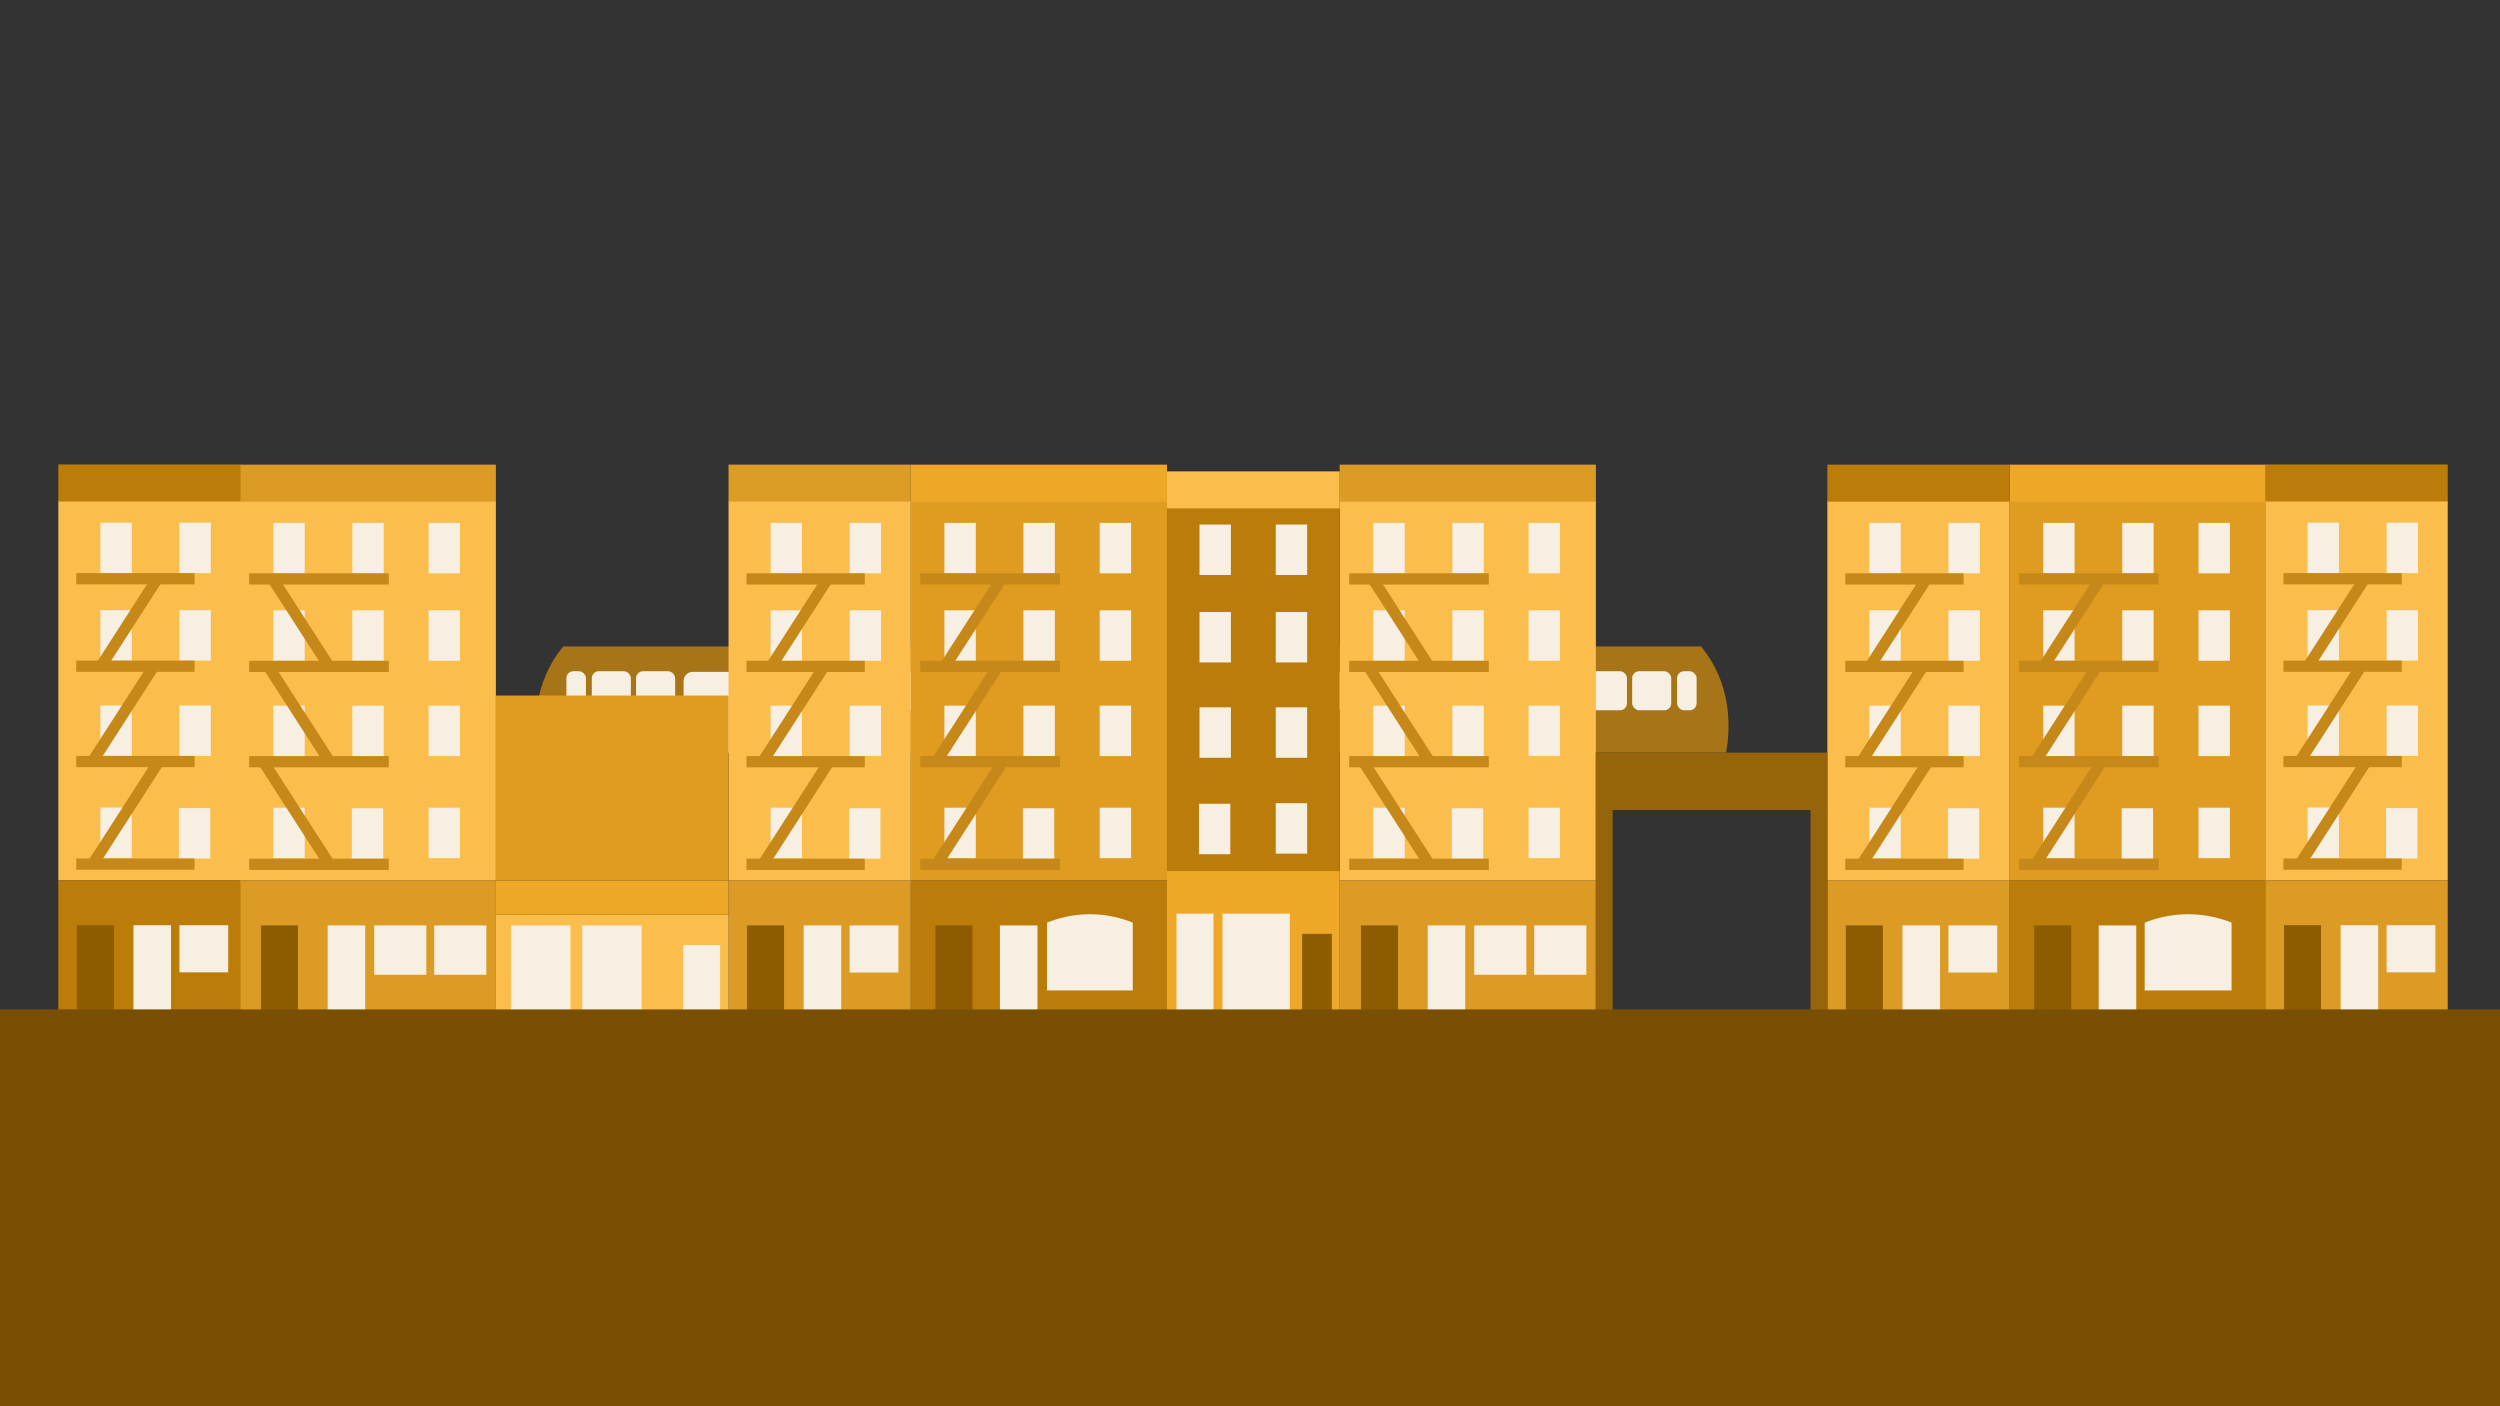 <?xml version="1.0" encoding="UTF-8"?>
<svg xmlns="http://www.w3.org/2000/svg" viewBox="0 0 3840 2160">
  <rect x="0" y="0" width="3840" height="2160" fill="#333333" stroke="none"/>
  <g id="tourComponents-fade-1">
    <g id="tourComponents-fade-1-animation">
      <path d="M2651.39,1156h-908.39v-163h869.83c5.88,7.13,11.58,15.1,16.79,24,31.19,53.27,26.94,108.99,21.77,139Z" style="fill: #a77417; stroke-width: 0px;"/>
      <path d="M2347.78,1032h64.44c7.61,0,13.78,6.17,13.78,13.78v110.22h-92v-110.22c0-7.61,6.17-13.78,13.78-13.78Z" style="fill: #f7efe2; stroke-width: 0px;"/>
      <path d="M1955.78,1032h64.44c7.61,0,13.78,6.17,13.78,13.78v110.22h-92v-110.22c0-7.61,6.17-13.78,13.78-13.78Z" style="fill: #f7efe2; stroke-width: 0px;"/>
      <rect x="2052" y="1031" width="60" height="60" rx="10.72" ry="10.72" style="fill: #f7efe2; stroke-width: 0px;"/>
      <rect x="2120" y="1031" width="60" height="60" rx="10.72" ry="10.72" style="fill: #f7efe2; stroke-width: 0px;"/>
      <rect x="2189" y="1031" width="60" height="60" rx="10.72" ry="10.72" style="fill: #f7efe2; stroke-width: 0px;"/>
      <rect x="2258" y="1031" width="60" height="60" rx="10.72" ry="10.72" style="fill: #f7efe2; stroke-width: 0px;"/>
      <rect x="2439" y="1031" width="60" height="60" rx="10.72" ry="10.72" style="fill: #f7efe2; stroke-width: 0px;"/>
      <rect x="2507" y="1031" width="60" height="60" rx="10.72" ry="10.72" style="fill: #f7efe2; stroke-width: 0px;"/>
      <rect x="2576" y="1031" width="30" height="60" rx="10.72" ry="10.72" style="fill: #f7efe2; stroke-width: 0px;"/>
      <rect x="1864" y="1031" width="60" height="60" rx="10.72" ry="10.72" transform="translate(3788 2122) rotate(180)" style="fill: #f7efe2; stroke-width: 0px;"/>
      <rect x="1796" y="1031" width="60" height="60" rx="10.72" ry="10.72" transform="translate(3652 2122) rotate(180)" style="fill: #f7efe2; stroke-width: 0px;"/>
      <rect x="1757" y="1031" width="30" height="60" rx="10.72" ry="10.72" transform="translate(3544 2122) rotate(180)" style="fill: #f7efe2; stroke-width: 0px;"/>
      <path d="M826.61,1156h906.39v-163h-867.92c-5.87,7.13-11.55,15.1-16.75,24-31.13,53.27-26.88,108.99-21.72,139Z" style="fill: #a77417; stroke-width: 0px;"/>
      <path d="M1050,1032h92v110.22c0,7.61-6.17,13.78-13.78,13.78h-64.44c-7.61,0-13.78-6.17-13.78-13.78v-110.22h0Z" transform="translate(2192 2188) rotate(180)" style="fill: #f7efe2; stroke-width: 0px;"/>
      <path d="M1442,1032h92v110.22c0,7.61-6.17,13.78-13.78,13.78h-64.44c-7.61,0-13.78-6.17-13.78-13.78v-110.22h0Z" transform="translate(2976 2188) rotate(180)" style="fill: #f7efe2; stroke-width: 0px;"/>
      <rect x="1364" y="1031" width="60" height="60" rx="10.72" ry="10.72" transform="translate(2788 2122) rotate(180)" style="fill: #f7efe2; stroke-width: 0px;"/>
      <rect x="1296" y="1031" width="60" height="60" rx="10.72" ry="10.72" transform="translate(2652 2122) rotate(180)" style="fill: #f7efe2; stroke-width: 0px;"/>
      <rect x="1227" y="1031" width="60" height="60" rx="10.72" ry="10.72" transform="translate(2514 2122) rotate(180)" style="fill: #f7efe2; stroke-width: 0px;"/>
      <rect x="1158" y="1031" width="60" height="60" rx="10.72" ry="10.72" transform="translate(2376 2122) rotate(180)" style="fill: #f7efe2; stroke-width: 0px;"/>
      <rect x="977" y="1031" width="60" height="60" rx="10.72" ry="10.72" transform="translate(2014 2122) rotate(180)" style="fill: #f7efe2; stroke-width: 0px;"/>
      <rect x="909" y="1031" width="60" height="60" rx="10.72" ry="10.72" transform="translate(1878 2122) rotate(180)" style="fill: #f7efe2; stroke-width: 0px;"/>
      <rect x="870" y="1031" width="30" height="60" rx="10.72" ry="10.72" transform="translate(1770 2122) rotate(180)" style="fill: #f7efe2; stroke-width: 0px;"/>
      <rect x="1552" y="1031" width="60" height="60" rx="10.72" ry="10.72" style="fill: #f7efe2; stroke-width: 0px;"/>
      <rect x="1620" y="1031" width="60" height="60" rx="10.72" ry="10.72" style="fill: #f7efe2; stroke-width: 0px;"/>
      <rect x="1689" y="1031" width="30" height="60" rx="10.72" ry="10.72" style="fill: #f7efe2; stroke-width: 0px;"/>
    </g>
  </g>
  <g id="tourComponents-move">
    <rect x="1398.92" y="769.53" width="393.56" height="583.02" style="fill: #e09c21; stroke-width: 0px;"/>
    <rect x="1398.92" y="713.69" width="393.56" height="56.84" style="fill: #eea727; stroke-width: 0px;"/>
    <rect x="1398.92" y="1352.55" width="393.56" height="198.93" style="fill: #bb7c09; stroke-width: 0px;"/>
    <rect x="1450.59" y="803.12" width="48.23" height="77.51" style="fill: #f7efe2; stroke-width: 0px;"/>
    <rect x="1450.59" y="937.46" width="48.23" height="77.51" style="fill: #f7efe2; stroke-width: 0px;"/>
    <rect x="1450.59" y="1083.86" width="48.23" height="77.51" style="fill: #f7efe2; stroke-width: 0px;"/>
    <rect x="1450.59" y="1240.59" width="48.23" height="77.51" style="fill: #f7efe2; stroke-width: 0px;"/>
    <rect x="1572.02" y="803.12" width="48.23" height="77.51" style="fill: #f7efe2; stroke-width: 0px;"/>
    <rect x="1572.02" y="937.46" width="48.23" height="77.51" style="fill: #f7efe2; stroke-width: 0px;"/>
    <rect x="1572.02" y="1083.86" width="48.23" height="77.51" style="fill: #f7efe2; stroke-width: 0px;"/>
    <rect x="1571.16" y="1241.46" width="48.23" height="77.51" style="fill: #f7efe2; stroke-width: 0px;"/>
    <rect x="1689.14" y="803.12" width="48.23" height="77.51" style="fill: #f7efe2; stroke-width: 0px;"/>
    <rect x="1689.14" y="937.46" width="48.23" height="77.51" style="fill: #f7efe2; stroke-width: 0px;"/>
    <rect x="1689.14" y="1083.86" width="48.23" height="77.51" style="fill: #f7efe2; stroke-width: 0px;"/>
    <rect x="1689.14" y="1240.59" width="48.23" height="77.51" style="fill: #f7efe2; stroke-width: 0px;"/>
    <rect x="1436.81" y="1421.44" width="56.84" height="130.04" style="fill: #8d5b00; stroke-width: 0px;"/>
    <path d="M1739.95,1521.34h-131.76v-104.2c15.57-6.25,38.37-12.97,66.21-12.92,27.52.05,50.07,6.71,65.55,12.92v104.2Z" style="fill: #f7efe2; stroke-width: 0px;"/>
    <rect x="1535.85" y="1421.44" width="57.7" height="130.04" style="fill: #f7efe2; stroke-width: 0px;"/>
    <rect x="1413.56" y="1014.97" width="214.43" height="17.22" style="fill: #c58819; stroke-width: 0px;"/>
    <rect x="1413.56" y="1161.37" width="214.43" height="17.22" style="fill: #c58819; stroke-width: 0px;"/>
    <rect x="1413.56" y="880.62" width="214.43" height="17.22" style="fill: #c58819; stroke-width: 0px;"/>
    <rect x="1413.56" y="1318.96" width="214.43" height="17.22" style="fill: #c58819; stroke-width: 0px;"/>
    <rect x="1399.35" y="1239.51" width="181.28" height="17.22" transform="translate(-365.96 1825.46) rotate(-57.23)" style="fill: #c58819; stroke-width: 0px;"/>
    <rect x="1395.09" y="1087.93" width="181.28" height="17.22" transform="translate(-240.46 1752.34) rotate(-57.23)" style="fill: #c58819; stroke-width: 0px;"/>
    <rect x="1412.89" y="949.1" width="161.98" height="17.22" transform="translate(-119.98 1695.5) rotate(-57.23)" style="fill: #c58819; stroke-width: 0px;"/>
    <rect x="2057.72" y="769.53" width="393.56" height="583.02" style="fill: #fbbd4c; stroke-width: 0px;"/>
    <rect x="2057.72" y="713.69" width="393.56" height="56.84" style="fill: #db9b25; stroke-width: 0px;"/>
    <rect x="2057.72" y="1352.55" width="393.56" height="198.93" style="fill: #db9b25; stroke-width: 0px;"/>
    <rect x="2109.39" y="803.12" width="48.23" height="77.51" style="fill: #f7efe2; stroke-width: 0px;"/>
    <rect x="2109.39" y="937.46" width="48.23" height="77.51" style="fill: #f7efe2; stroke-width: 0px;"/>
    <rect x="2109.39" y="1083.86" width="48.23" height="77.51" style="fill: #f7efe2; stroke-width: 0px;"/>
    <rect x="2109.39" y="1240.59" width="48.23" height="77.51" style="fill: #f7efe2; stroke-width: 0px;"/>
    <rect x="2230.82" y="803.12" width="48.23" height="77.51" style="fill: #f7efe2; stroke-width: 0px;"/>
    <rect x="2230.82" y="937.46" width="48.23" height="77.51" style="fill: #f7efe2; stroke-width: 0px;"/>
    <rect x="2230.82" y="1083.86" width="48.23" height="77.51" style="fill: #f7efe2; stroke-width: 0px;"/>
    <rect x="2229.96" y="1241.46" width="48.23" height="77.51" style="fill: #f7efe2; stroke-width: 0px;"/>
    <rect x="2347.94" y="803.12" width="48.23" height="77.51" style="fill: #f7efe2; stroke-width: 0px;"/>
    <rect x="2347.94" y="937.46" width="48.23" height="77.51" style="fill: #f7efe2; stroke-width: 0px;"/>
    <rect x="2347.94" y="1083.86" width="48.23" height="77.51" style="fill: #f7efe2; stroke-width: 0px;"/>
    <rect x="2347.94" y="1240.59" width="48.23" height="77.51" style="fill: #f7efe2; stroke-width: 0px;"/>
    <rect x="2090.45" y="1421.44" width="56.84" height="130.04" style="fill: #8d5b00; stroke-width: 0px;"/>
    <rect x="2192.93" y="1421.44" width="57.7" height="130.04" style="fill: #f7efe2; stroke-width: 0px;"/>
    <rect x="2072.36" y="1014.97" width="214.43" height="17.22" style="fill: #c58819; stroke-width: 0px;"/>
    <rect x="2072.36" y="1161.37" width="214.43" height="17.22" style="fill: #c58819; stroke-width: 0px;"/>
    <rect x="2072.36" y="880.62" width="214.43" height="17.22" style="fill: #c58819; stroke-width: 0px;"/>
    <rect x="2072.36" y="1318.96" width="214.43" height="17.22" style="fill: #c58819; stroke-width: 0px;"/>
    <rect x="2053.89" y="1239.51" width="181.28" height="17.22" transform="translate(2255.74 3726.92) rotate(-122.77)" style="fill: #c58819; stroke-width: 0px;"/>
    <rect x="2058.15" y="1087.93" width="181.28" height="17.22" transform="translate(2389.76 3496.88) rotate(-122.77)" style="fill: #c58819; stroke-width: 0px;"/>
    <rect x="2071.69" y="949.1" width="161.98" height="17.22" transform="translate(2512.5 3286.17) rotate(-122.77)" style="fill: #c58819; stroke-width: 0px;"/>
    <rect x="2264.4" y="1421.44" width="80.09" height="75.78" style="fill: #f7efe2; stroke-width: 0px;"/>
    <rect x="2356.55" y="1421.44" width="80.09" height="75.78" style="fill: #f7efe2; stroke-width: 0px;"/>
    <rect x="1792.48" y="779.87" width="265.24" height="558.04" style="fill: #bb7c09; stroke-width: 0px;"/>
    <rect x="1792.48" y="1337.91" width="265.24" height="213.57" style="fill: #eea727; stroke-width: 0px;"/>
    <rect x="1792.48" y="724.03" width="265.24" height="56.84" style="fill: #fbbd4c; stroke-width: 0px;"/>
    <rect x="1842.43" y="805.7" width="48.23" height="77.51" style="fill: #f7efe2; stroke-width: 0px;"/>
    <rect x="1842.43" y="940.04" width="48.23" height="77.51" style="fill: #f7efe2; stroke-width: 0px;"/>
    <rect x="1842.43" y="1086.44" width="48.23" height="77.51" style="fill: #f7efe2; stroke-width: 0px;"/>
    <rect x="1841.57" y="1234.57" width="48.23" height="77.51" style="fill: #f7efe2; stroke-width: 0px;"/>
    <rect x="1959.55" y="805.7" width="48.23" height="77.51" style="fill: #f7efe2; stroke-width: 0px;"/>
    <rect x="1959.55" y="940.04" width="48.23" height="77.51" style="fill: #f7efe2; stroke-width: 0px;"/>
    <rect x="1959.55" y="1086.44" width="48.23" height="77.51" style="fill: #f7efe2; stroke-width: 0px;"/>
    <rect x="1959.55" y="1233.71" width="48.23" height="77.51" style="fill: #f7efe2; stroke-width: 0px;"/>
    <rect x="1807.12" y="1403.36" width="56.84" height="148.12" style="fill: #f7efe2; stroke-width: 0px;"/>
    <rect x="1877.74" y="1403.36" width="103.34" height="148.12" style="fill: #f7efe2; stroke-width: 0px;"/>
    <rect x="2000.02" y="1434.36" width="45.64" height="117.12" style="fill: #8d5b00; stroke-width: 0px;"/>
    <rect x="1119.04" y="769.53" width="279.88" height="583.02" style="fill: #fbbd4c; stroke-width: 0px;"/>
    <rect x="1119.04" y="713.69" width="279.88" height="56.84" style="fill: #db9d25; stroke-width: 0px;"/>
    <rect x="1119.04" y="1352.55" width="279.88" height="198.93" style="fill: #db9b25; stroke-width: 0px;"/>
    <rect x="1183.63" y="803.12" width="48.23" height="77.51" style="fill: #f7efe2; stroke-width: 0px;"/>
    <rect x="1183.63" y="937.46" width="48.23" height="77.51" style="fill: #f7efe2; stroke-width: 0px;"/>
    <rect x="1183.63" y="1083.86" width="48.23" height="77.51" style="fill: #f7efe2; stroke-width: 0px;"/>
    <rect x="1183.63" y="1240.59" width="48.23" height="77.51" style="fill: #f7efe2; stroke-width: 0px;"/>
    <rect x="1305.05" y="803.12" width="48.23" height="77.51" style="fill: #f7efe2; stroke-width: 0px;"/>
    <rect x="1305.05" y="937.46" width="48.23" height="77.51" style="fill: #f7efe2; stroke-width: 0px;"/>
    <rect x="1305.05" y="1083.86" width="48.23" height="77.51" style="fill: #f7efe2; stroke-width: 0px;"/>
    <rect x="1304.19" y="1241.46" width="48.23" height="77.51" style="fill: #f7efe2; stroke-width: 0px;"/>
    <rect x="1147.46" y="1421.44" width="56.84" height="130.04" style="fill: #8d5b00; stroke-width: 0px;"/>
    <rect x="1234.44" y="1421.44" width="57.7" height="130.04" style="fill: #f7efe2; stroke-width: 0px;"/>
    <rect x="1146.6" y="1014.97" width="181.71" height="17.22" style="fill: #c58819; stroke-width: 0px;"/>
    <rect x="1146.6" y="1161.37" width="181.71" height="17.22" style="fill: #c58819; stroke-width: 0px;"/>
    <rect x="1146.6" y="880.62" width="181.71" height="17.22" style="fill: #c58819; stroke-width: 0px;"/>
    <rect x="1146.6" y="1318.96" width="181.71" height="17.22" style="fill: #c58819; stroke-width: 0px;"/>
    <rect x="1132.38" y="1239.51" width="181.28" height="17.22" transform="translate(-488.43 1600.98) rotate(-57.23)" style="fill: #c58819; stroke-width: 0px;"/>
    <rect x="1128.12" y="1087.93" width="181.28" height="17.22" transform="translate(-362.93 1527.86) rotate(-57.23)" style="fill: #c58819; stroke-width: 0px;"/>
    <rect x="1145.92" y="949.1" width="161.98" height="17.22" transform="translate(-242.45 1471.02) rotate(-57.23)" style="fill: #c58819; stroke-width: 0px;"/>
    <rect x="761.65" y="1068.36" width="357.39" height="284.19" style="fill: #e09c21; stroke-width: 0px;"/>
    <rect x="761.65" y="1405.08" width="357.39" height="146.4" style="fill: #fbbd4c; stroke-width: 0px;"/>
    <rect x="761.65" y="1352.55" width="357.39" height="52.53" style="fill: #eea727; stroke-width: 0px;"/>
    <rect x="1049.29" y="1451.58" width="56.84" height="99.9" style="fill: #f7efe2; stroke-width: 0px;"/>
    <rect x="894.27" y="1421.44" width="91.28" height="130.04" style="fill: #f7efe2; stroke-width: 0px;"/>
    <rect x="784.9" y="1421.44" width="91.28" height="130.04" style="fill: #f7efe2; stroke-width: 0px;"/>
    <rect x="1305.05" y="1421.44" width="74.92" height="72.34" style="fill: #f7efe2; stroke-width: 0px;"/>
    <rect x="368.1" y="769.53" width="393.56" height="583.02" style="fill: #fbbd4c; stroke-width: 0px;"/>
    <rect x="368.1" y="713.69" width="393.56" height="56.84" style="fill: #db9b25; stroke-width: 0px;"/>
    <rect x="368.1" y="1352.55" width="393.56" height="198.93" style="fill: #db9b25; stroke-width: 0px;"/>
    <rect x="419.77" y="803.12" width="48.23" height="77.51" style="fill: #f7efe2; stroke-width: 0px;"/>
    <rect x="419.77" y="937.46" width="48.23" height="77.51" style="fill: #f7efe2; stroke-width: 0px;"/>
    <rect x="419.77" y="1083.86" width="48.23" height="77.51" style="fill: #f7efe2; stroke-width: 0px;"/>
    <rect x="419.77" y="1240.59" width="48.23" height="77.51" style="fill: #f7efe2; stroke-width: 0px;"/>
    <rect x="541.19" y="803.12" width="48.23" height="77.51" style="fill: #f7efe2; stroke-width: 0px;"/>
    <rect x="541.19" y="937.46" width="48.23" height="77.51" style="fill: #f7efe2; stroke-width: 0px;"/>
    <rect x="541.19" y="1083.86" width="48.23" height="77.51" style="fill: #f7efe2; stroke-width: 0px;"/>
    <rect x="540.33" y="1241.46" width="48.23" height="77.51" style="fill: #f7efe2; stroke-width: 0px;"/>
    <rect x="658.31" y="803.12" width="48.23" height="77.51" style="fill: #f7efe2; stroke-width: 0px;"/>
    <rect x="658.31" y="937.46" width="48.23" height="77.51" style="fill: #f7efe2; stroke-width: 0px;"/>
    <rect x="658.31" y="1083.86" width="48.23" height="77.51" style="fill: #f7efe2; stroke-width: 0px;"/>
    <rect x="658.31" y="1240.59" width="48.23" height="77.51" style="fill: #f7efe2; stroke-width: 0px;"/>
    <rect x="400.82" y="1421.44" width="56.84" height="130.04" style="fill: #8d5b00; stroke-width: 0px;"/>
    <rect x="503.3" y="1421.44" width="57.7" height="130.04" style="fill: #f7efe2; stroke-width: 0px;"/>
    <rect x="382.74" y="1014.97" width="214.43" height="17.22" style="fill: #c58819; stroke-width: 0px;"/>
    <rect x="382.74" y="1161.37" width="214.43" height="17.22" style="fill: #c58819; stroke-width: 0px;"/>
    <rect x="382.74" y="880.62" width="214.43" height="17.22" style="fill: #c58819; stroke-width: 0px;"/>
    <rect x="382.74" y="1318.96" width="214.43" height="17.22" style="fill: #c58819; stroke-width: 0px;"/>
    <rect x="364.26" y="1239.51" width="181.28" height="17.22" transform="translate(-348.39 2306.17) rotate(-122.77)" style="fill: #c58819; stroke-width: 0px;"/>
    <rect x="368.52" y="1087.93" width="181.28" height="17.22" transform="translate(-214.36 2076.13) rotate(-122.77)" style="fill: #c58819; stroke-width: 0px;"/>
    <rect x="382.06" y="949.1" width="161.98" height="17.22" transform="translate(-91.63 1865.43) rotate(-122.77)" style="fill: #c58819; stroke-width: 0px;"/>
    <rect x="574.78" y="1421.44" width="80.09" height="75.78" style="fill: #f7efe2; stroke-width: 0px;"/>
    <rect x="666.92" y="1421.44" width="80.09" height="75.78" style="fill: #f7efe2; stroke-width: 0px;"/>
    <rect x="3086.68" y="769.53" width="393.56" height="583.02" style="fill: #e09c21; stroke-width: 0px;"/>
    <rect x="3086.68" y="713.69" width="393.56" height="56.84" style="fill: #eea727; stroke-width: 0px;"/>
    <rect x="3086.68" y="1352.55" width="393.56" height="198.93" style="fill: #bb7c09; stroke-width: 0px;"/>
    <rect x="3138.35" y="803.12" width="48.23" height="77.51" style="fill: #f7efe2; stroke-width: 0px;"/>
    <rect x="3138.35" y="937.46" width="48.23" height="77.51" style="fill: #f7efe2; stroke-width: 0px;"/>
    <rect x="3138.35" y="1083.86" width="48.23" height="77.51" style="fill: #f7efe2; stroke-width: 0px;"/>
    <rect x="3138.35" y="1240.59" width="48.23" height="77.51" style="fill: #f7efe2; stroke-width: 0px;"/>
    <rect x="3259.77" y="803.12" width="48.23" height="77.51" style="fill: #f7efe2; stroke-width: 0px;"/>
    <rect x="3259.77" y="937.46" width="48.23" height="77.51" style="fill: #f7efe2; stroke-width: 0px;"/>
    <rect x="3259.77" y="1083.86" width="48.23" height="77.51" style="fill: #f7efe2; stroke-width: 0px;"/>
    <rect x="3258.91" y="1241.46" width="48.23" height="77.51" style="fill: #f7efe2; stroke-width: 0px;"/>
    <rect x="3376.89" y="803.12" width="48.23" height="77.51" style="fill: #f7efe2; stroke-width: 0px;"/>
    <rect x="3376.89" y="937.46" width="48.23" height="77.51" style="fill: #f7efe2; stroke-width: 0px;"/>
    <rect x="3376.89" y="1083.86" width="48.23" height="77.51" style="fill: #f7efe2; stroke-width: 0px;"/>
    <rect x="3376.89" y="1240.59" width="48.23" height="77.51" style="fill: #f7efe2; stroke-width: 0px;"/>
    <rect x="3124.57" y="1421.44" width="56.84" height="130.04" style="fill: #8d5b00; stroke-width: 0px;"/>
    <path d="M3427.7,1521.34h-133.48v-104.2c15.77-6.25,38.87-12.97,67.08-12.92,27.88.05,50.73,6.71,66.41,12.92v104.2Z" style="fill: #f7efe2; stroke-width: 0px;"/>
    <rect x="3223.6" y="1421.44" width="57.7" height="130.04" style="fill: #f7efe2; stroke-width: 0px;"/>
    <rect x="3101.32" y="1014.97" width="214.43" height="17.22" style="fill: #c58819; stroke-width: 0px;"/>
    <rect x="3101.32" y="1161.37" width="214.43" height="17.22" style="fill: #c58819; stroke-width: 0px;"/>
    <rect x="3101.32" y="880.62" width="214.43" height="17.22" style="fill: #c58819; stroke-width: 0px;"/>
    <rect x="3101.32" y="1318.96" width="214.43" height="17.22" style="fill: #c58819; stroke-width: 0px;"/>
    <rect x="3087.1" y="1239.51" width="181.28" height="17.22" transform="translate(408.3 3244.64) rotate(-57.23)" style="fill: #c58819; stroke-width: 0px;"/>
    <rect x="3082.84" y="1087.93" width="181.28" height="17.22" transform="translate(533.81 3171.52) rotate(-57.23)" style="fill: #c58819; stroke-width: 0px;"/>
    <rect x="3100.64" y="949.1" width="161.98" height="17.22" transform="translate(654.29 3114.68) rotate(-57.23)" style="fill: #c58819; stroke-width: 0px;"/>
    <rect x="2806.8" y="769.53" width="279.88" height="583.02" style="fill: #fbbd4c; stroke-width: 0px;"/>
    <rect x="2806.8" y="713.69" width="279.88" height="56.84" style="fill: #bb7c09; stroke-width: 0px;"/>
    <rect x="2806.8" y="1352.55" width="279.88" height="198.93" style="fill: #db9b25; stroke-width: 0px;"/>
    <rect x="2871.38" y="803.12" width="48.23" height="77.51" style="fill: #f7efe2; stroke-width: 0px;"/>
    <rect x="2871.38" y="937.46" width="48.23" height="77.51" style="fill: #f7efe2; stroke-width: 0px;"/>
    <rect x="2871.38" y="1083.86" width="48.23" height="77.51" style="fill: #f7efe2; stroke-width: 0px;"/>
    <rect x="2871.38" y="1240.59" width="48.23" height="77.51" style="fill: #f7efe2; stroke-width: 0px;"/>
    <rect x="2992.81" y="803.12" width="48.23" height="77.51" style="fill: #f7efe2; stroke-width: 0px;"/>
    <rect x="2992.81" y="937.46" width="48.23" height="77.51" style="fill: #f7efe2; stroke-width: 0px;"/>
    <rect x="2992.81" y="1083.86" width="48.23" height="77.51" style="fill: #f7efe2; stroke-width: 0px;"/>
    <rect x="2991.95" y="1241.46" width="48.23" height="77.51" style="fill: #f7efe2; stroke-width: 0px;"/>
    <rect x="2835.21" y="1421.44" width="56.84" height="130.04" style="fill: #8d5b00; stroke-width: 0px;"/>
    <rect x="2922.19" y="1421.44" width="57.7" height="130.04" style="fill: #f7efe2; stroke-width: 0px;"/>
    <rect x="2834.35" y="1014.97" width="181.71" height="17.22" style="fill: #c58819; stroke-width: 0px;"/>
    <rect x="2834.35" y="1161.37" width="181.71" height="17.22" style="fill: #c58819; stroke-width: 0px;"/>
    <rect x="2834.35" y="880.62" width="181.71" height="17.22" style="fill: #c58819; stroke-width: 0px;"/>
    <rect x="2834.35" y="1318.96" width="181.71" height="17.22" style="fill: #c58819; stroke-width: 0px;"/>
    <rect x="2820.14" y="1239.51" width="181.28" height="17.22" transform="translate(285.83 3020.16) rotate(-57.23)" style="fill: #c58819; stroke-width: 0px;"/>
    <rect x="2815.88" y="1087.93" width="181.28" height="17.22" transform="translate(411.34 2947.03) rotate(-57.23)" style="fill: #c58819; stroke-width: 0px;"/>
    <rect x="2833.68" y="949.1" width="161.98" height="17.22" transform="translate(531.82 2890.2) rotate(-57.23)" style="fill: #c58819; stroke-width: 0px;"/>
    <rect x="2992.81" y="1421.44" width="74.92" height="72.34" style="fill: #f7efe2; stroke-width: 0px;"/>
    <rect x="89.59" y="769.26" width="279.88" height="583.02" style="fill: #fbbd4c; stroke-width: 0px;"/>
    <rect x="89.59" y="713.43" width="279.88" height="56.84" style="fill: #bb7c09; stroke-width: 0px;"/>
    <rect x="89.59" y="1352.28" width="279.88" height="198.93" style="fill: #bb7c09; stroke-width: 0px;"/>
    <rect x="154.18" y="802.85" width="48.23" height="77.51" style="fill: #f7efe2; stroke-width: 0px;"/>
    <rect x="154.18" y="937.19" width="48.23" height="77.51" style="fill: #f7efe2; stroke-width: 0px;"/>
    <rect x="154.18" y="1083.59" width="48.23" height="77.51" style="fill: #f7efe2; stroke-width: 0px;"/>
    <rect x="154.18" y="1240.33" width="48.23" height="77.51" style="fill: #f7efe2; stroke-width: 0px;"/>
    <rect x="275.6" y="802.85" width="48.23" height="77.51" style="fill: #f7efe2; stroke-width: 0px;"/>
    <rect x="275.6" y="937.19" width="48.23" height="77.51" style="fill: #f7efe2; stroke-width: 0px;"/>
    <rect x="275.6" y="1083.59" width="48.23" height="77.51" style="fill: #f7efe2; stroke-width: 0px;"/>
    <rect x="274.74" y="1241.19" width="48.23" height="77.51" style="fill: #f7efe2; stroke-width: 0px;"/>
    <rect x="118.01" y="1421.17" width="56.84" height="130.04" style="fill: #8d5b00; stroke-width: 0px;"/>
    <rect x="204.98" y="1421.17" width="57.7" height="130.04" style="fill: #f7efe2; stroke-width: 0px;"/>
    <rect x="117.15" y="1014.7" width="181.71" height="17.22" style="fill: #c58819; stroke-width: 0px;"/>
    <rect x="117.15" y="1161.1" width="181.71" height="17.22" style="fill: #c58819; stroke-width: 0px;"/>
    <rect x="117.15" y="880.36" width="181.71" height="17.22" style="fill: #c58819; stroke-width: 0px;"/>
    <rect x="117.15" y="1318.69" width="181.71" height="17.22" style="fill: #c58819; stroke-width: 0px;"/>
    <rect x="102.93" y="1239.24" width="181.28" height="17.22" transform="translate(-960.48 735.23) rotate(-57.23)" style="fill: #c58819; stroke-width: 0px;"/>
    <rect x="98.67" y="1087.66" width="181.28" height="17.22" transform="translate(-834.97 662.11) rotate(-57.23)" style="fill: #c58819; stroke-width: 0px;"/>
    <rect x="116.47" y="948.83" width="161.98" height="17.22" transform="translate(-714.49 605.27) rotate(-57.23)" style="fill: #c58819; stroke-width: 0px;"/>
    <rect x="275.6" y="1421.17" width="74.92" height="72.34" style="fill: #f7efe2; stroke-width: 0px;"/>
    <rect x="3479.84" y="769.26" width="279.88" height="583.02" style="fill: #fbbd4c; stroke-width: 0px;"/>
    <rect x="3479.84" y="713.42" width="279.88" height="56.84" style="fill: #bb7c09; stroke-width: 0px;"/>
    <rect x="3479.84" y="1352.27" width="279.88" height="198.93" style="fill: #db9b25; stroke-width: 0px;"/>
    <rect x="3544.43" y="802.84" width="48.23" height="77.51" style="fill: #f7efe2; stroke-width: 0px;"/>
    <rect x="3544.43" y="937.18" width="48.23" height="77.51" style="fill: #f7efe2; stroke-width: 0px;"/>
    <rect x="3544.43" y="1083.58" width="48.23" height="77.51" style="fill: #f7efe2; stroke-width: 0px;"/>
    <rect x="3544.43" y="1240.32" width="48.23" height="77.51" style="fill: #f7efe2; stroke-width: 0px;"/>
    <rect x="3665.85" y="802.84" width="48.23" height="77.51" style="fill: #f7efe2; stroke-width: 0px;"/>
    <rect x="3665.85" y="937.18" width="48.23" height="77.51" style="fill: #f7efe2; stroke-width: 0px;"/>
    <rect x="3665.85" y="1083.58" width="48.23" height="77.51" style="fill: #f7efe2; stroke-width: 0px;"/>
    <rect x="3664.99" y="1241.18" width="48.23" height="77.51" style="fill: #f7efe2; stroke-width: 0px;"/>
    <rect x="3508.26" y="1421.16" width="56.84" height="130.04" style="fill: #8d5b00; stroke-width: 0px;"/>
    <rect x="3595.24" y="1421.16" width="57.7" height="130.04" style="fill: #f7efe2; stroke-width: 0px;"/>
    <rect x="3507.4" y="1014.69" width="181.71" height="17.22" style="fill: #c58819; stroke-width: 0px;"/>
    <rect x="3507.4" y="1161.09" width="181.71" height="17.22" style="fill: #c58819; stroke-width: 0px;"/>
    <rect x="3507.4" y="880.35" width="181.71" height="17.22" style="fill: #c58819; stroke-width: 0px;"/>
    <rect x="3507.4" y="1318.68" width="181.71" height="17.22" style="fill: #c58819; stroke-width: 0px;"/>
    <rect x="3493.18" y="1239.23" width="181.28" height="17.22" transform="translate(594.83 3585.97) rotate(-57.23)" style="fill: #c58819; stroke-width: 0px;"/>
    <rect x="3488.92" y="1087.65" width="181.28" height="17.22" transform="translate(720.33 3512.85) rotate(-57.23)" style="fill: #c58819; stroke-width: 0px;"/>
    <rect x="3506.73" y="948.82" width="161.98" height="17.22" transform="translate(840.81 3456.01) rotate(-57.23)" style="fill: #c58819; stroke-width: 0px;"/>
    <rect x="3665.85" y="1421.16" width="74.92" height="72.34" style="fill: #f7efe2; stroke-width: 0px;"/>
    <rect x="2451" y="1243" width="26" height="309" style="fill: #96650b; stroke-width: 0px;"/>
    <rect x="2451" y="1156" width="356" height="88.22" style="fill: #96650b; stroke-width: 0px;"/>
    <rect x="2781" y="1242" width="26" height="310" style="fill: #96650b; stroke-width: 0px;"/>
    <rect x="0" y="1550.48" width="3841" height="609.52" style="fill: #784f03; stroke-width: 0px;"/>
  </g>
</svg>